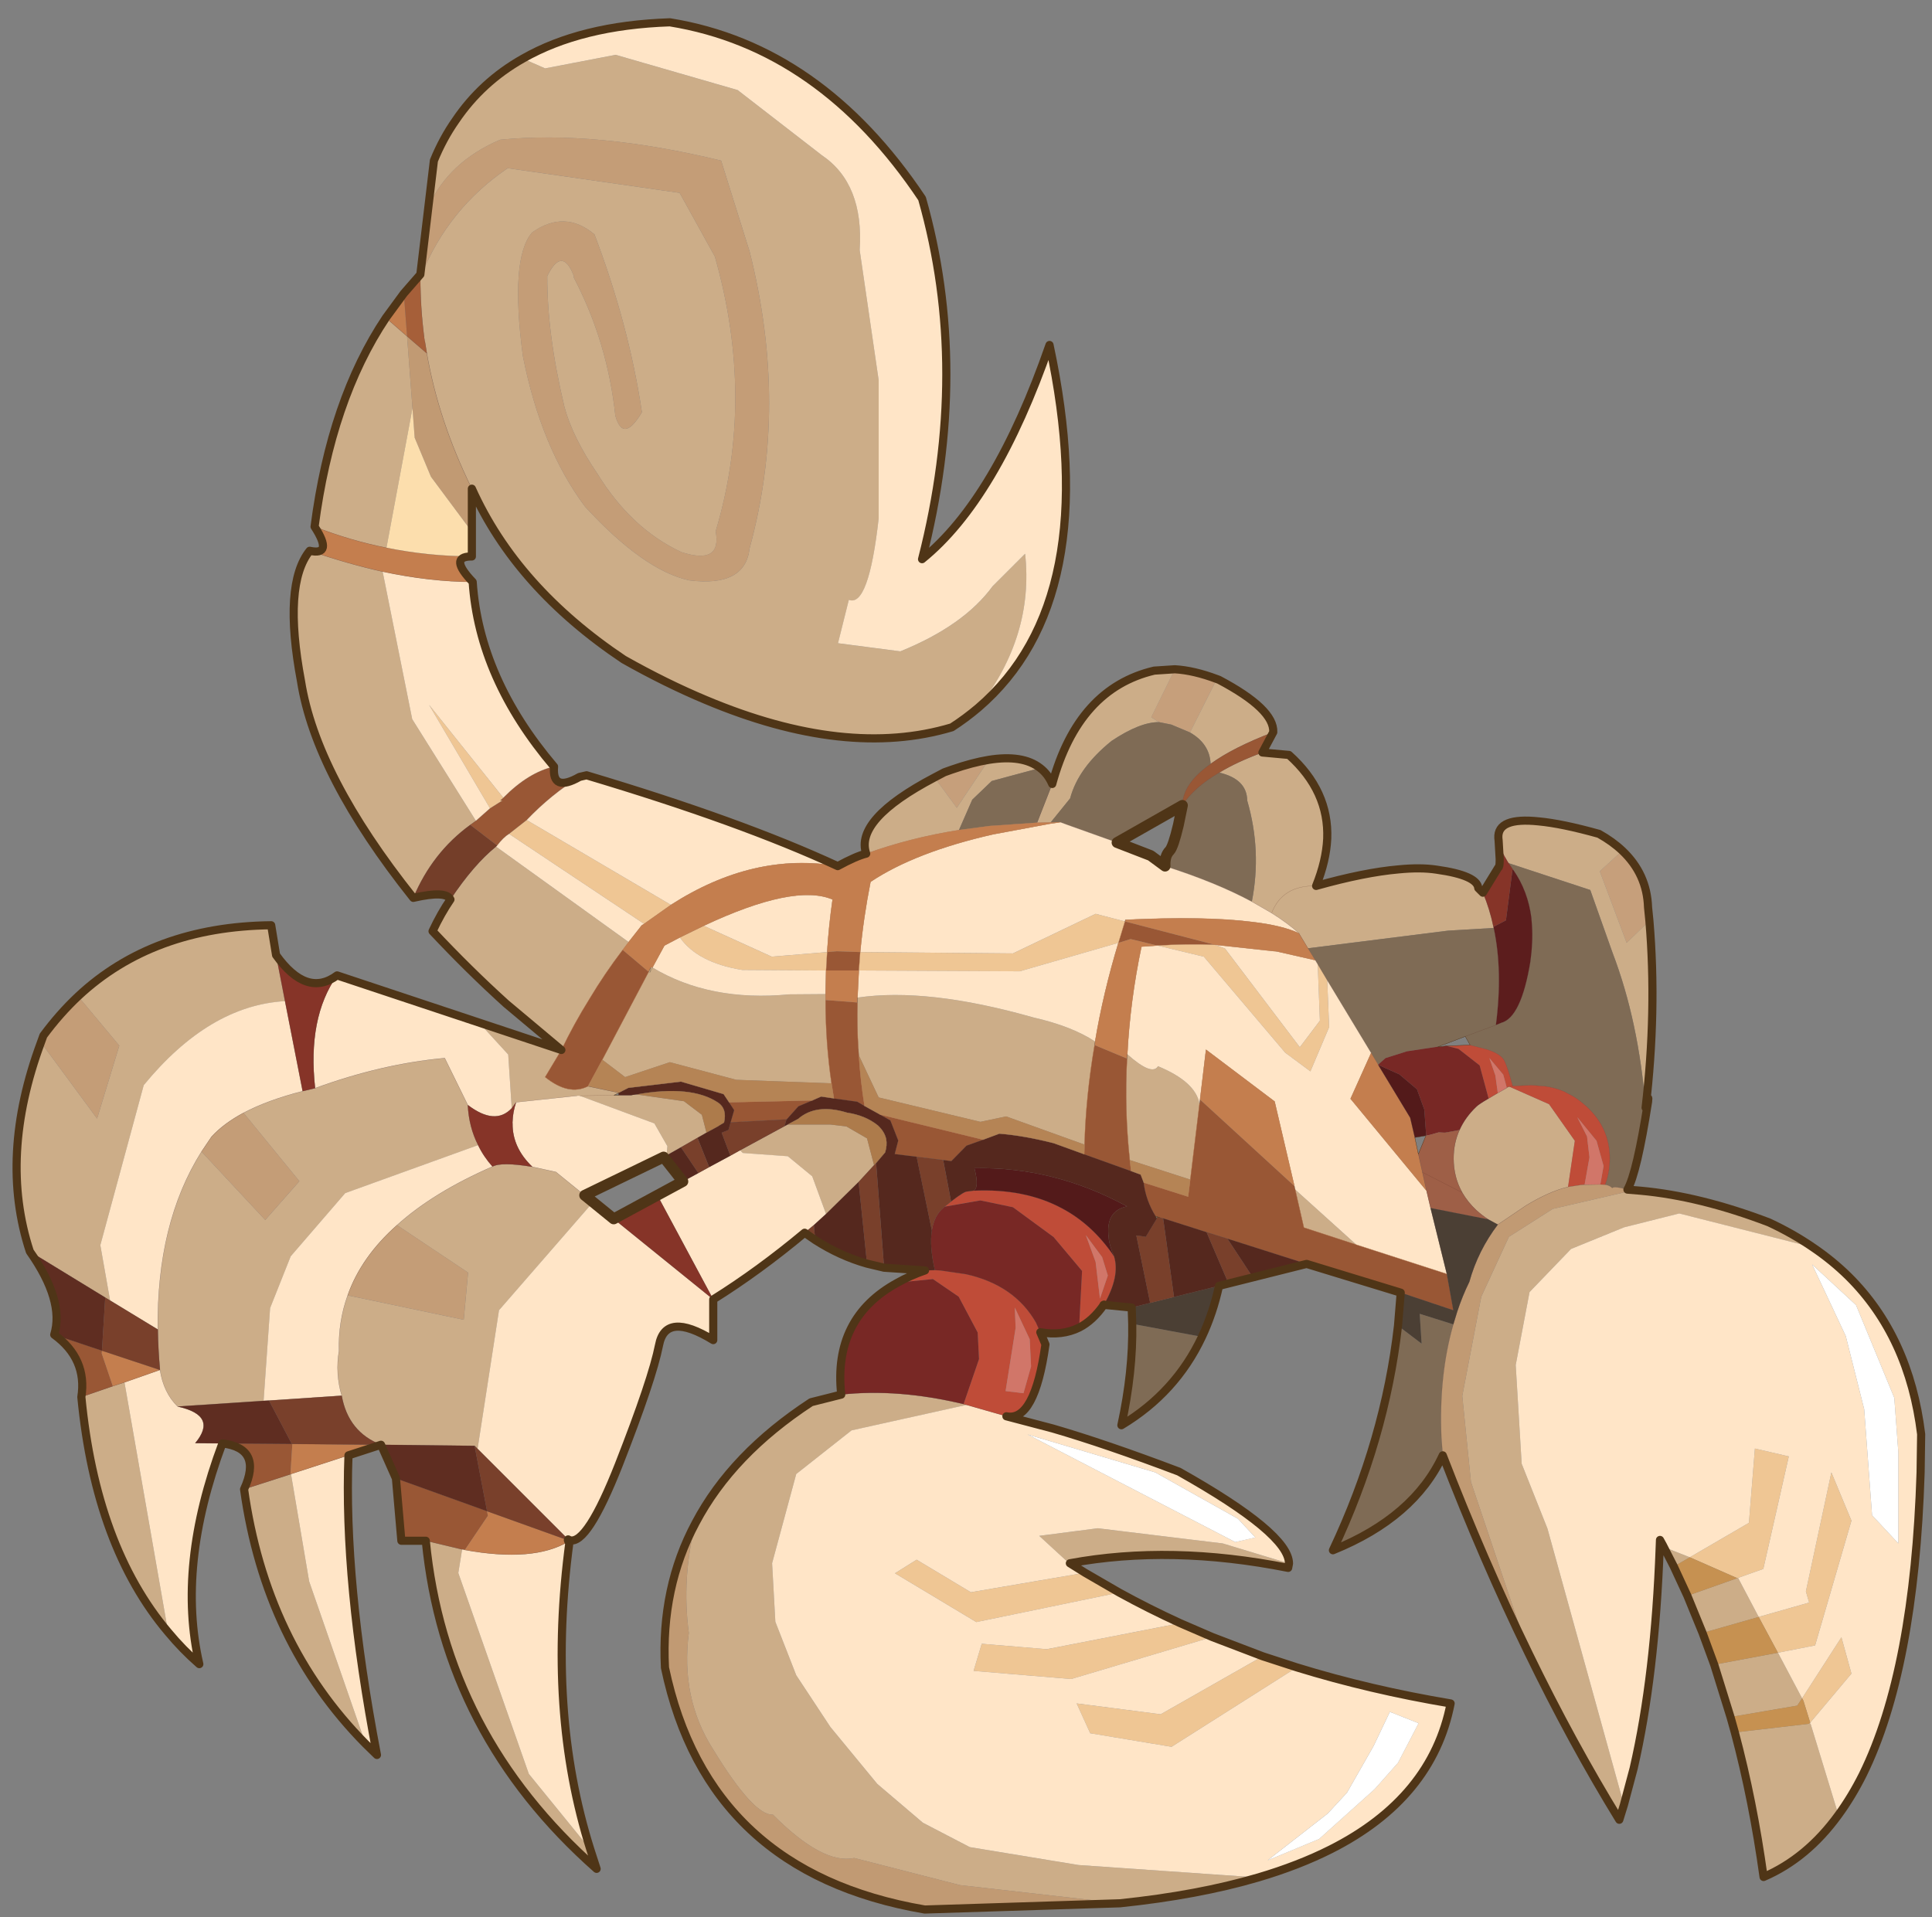 <svg width="135" height="134" xmlns="http://www.w3.org/2000/svg" xmlns:xlink="http://www.w3.org/1999/xlink">
 <rect width="100%" height="100%" fill="#808080" stroke="none"/>
 <defs>
  <g transform="matrix(1,0,0,1,192.55,294) " id="shape0">
   <path id="svg_1" stroke-opacity="0" stroke-linejoin="round" stroke-linecap="round" stroke="#ff00ff" fill="none" d="m187.95,-293.5l0,380l-379.95,0l-0.05,0l0,-380l380,0"/>
   <path id="svg_2" stroke-opacity="0" stroke-linejoin="round" stroke-linecap="round" stroke="#ff00ff" fill="none" d="m187.95,-293.5l-190,190l190,190m-380,-380l190,190l-189.95,190"/>
   <path id="svg_3" stroke-opacity="0" stroke-linejoin="round" stroke-linecap="round" stroke="#ff00ff" fill="none" d="m92.95,-38.4l-189.95,0"/>
  </g>
  <g id="sprite0">
   <use id="svg_4" xlink:href="#shape1" width="100" height="40"/>
  </g>
  <g id="shape1">
   <path id="svg_5" fill-rule="evenodd" fill-opacity="0" fill="#ff00ff" d="m100,40l-100,0l0,-40l100,0l0,40"/>
  </g>
  <g transform="matrix(1,0,0,1,0.75,174.8) " id="shape2">
   <path id="svg_6" fill-rule="evenodd" fill="#c69f7b" d="m213.55,-54.75q3.5,0.2 7.75,1.8l-4.95,9.85l-3.45,-1.45l-2.25,-0.45l-1.45,-0.9l4.35,-8.85m82.5,33.45q4.55,4.3 4.75,10.45l0.25,2.5l-4.2,4.05l-4.95,-13.2l4.15,-3.8m-126.8,-13.5l1.8,-0.95l1.4,-0.5q3.75,-1.3 6.8,-1.8l-5.9,8.85l-4.1,-5.6"/>
   <path id="svg_7" fill-rule="evenodd" fill="#ccad88" d="m221.3,-52.95l0.4,0.15q10.2,5.4 10,9.65q-7.45,2.85 -11.55,5.85q-0.15,-3.7 -3.8,-5.8l4.95,-9.85m8.4,13.55l4.9,0.45q7.4,6.65 7.05,15.45q-0.2,4.1 -2.05,8.7q8.9,-2.5 15.2,-3.05q4.05,-0.4 7,0.05q7.5,1.05 7.7,3.4l0.85,0.85q1.25,2.95 1.95,6.3l0.05,0.2l-8.45,0.5l-25.8,3.25l-1.65,-2.75q-1.95,-1.8 -5.05,-3.75q2,-5.15 8.2,-5q-6.2,-0.15 -8.2,5l-3.65,-2.1q1.85,-9.35 -0.85,-18.65q-0.05,-3.95 -5.15,-5.15q3.3,-2 7.95,-3.7m43.55,16.25l-0.05,-0.5q-0.2,-3.85 7.45,-3.05q4.3,0.4 11.1,2.3q2.5,1.4 4.3,3.1l-4.15,3.8l4.95,13.2l4.2,-4.05q1.4,16.6 -0.7,34.45q-1.25,-15.9 -6.1,-28.6l-4.1,-11.55l-15.05,-4.95l-0.15,-0.2q-1.45,-2.35 -1.7,-3.95m24.95,64.45l1.2,0.1q11,1 23.7,5.85q4.4,2.05 8.1,4.6l-24.65,-6.25l-10.15,2.55l-9.8,4l-7.65,7.95l-2.55,13.45l1.1,18.2l4.75,11.95l14.1,50.95l-0.85,2.75q-8.75,-14.25 -16.75,-30.75l-10.6,-31.55l-1.6,-15.85l3.5,-18.3l5.1,-11.05l8.1,-5.15l14.95,-3.45m37.7,115.2q-5.8,8 -13.8,11.45q-1.95,-14.1 -5.3,-26.65l13.7,-1.6l0.25,-0.05l5.15,16.85m-19.9,-18.05l-3,-9.65l11.75,-2.2l4.45,8.4l-0.9,1.35l-12.3,2.1m-5.15,-15.5l-2.8,-6.85l9.2,-3.25l0.15,-0.05l3.8,7.2l-10.35,2.95m-5.3,-12.25l-1.85,-3.6l4.8,1.9l-2.95,1.7m-70.95,-0.55l-0.15,0.8q-21.65,-4.3 -40.25,-0.85l-0.05,0.1l-5.6,-5.15l10.8,-1.4l23.05,2.8l12.2,3.7m-5.7,57.9q-11.05,3.25 -25.45,4.75l-29.5,-3.35l-19.5,-5q-5.8,1.25 -15,-8q-3.55,0.2 -11,-12q-6.05,-9.45 -4.5,-21.5q-1.35,-10.15 1.25,-20.3q6.7,-12.7 21.3,-22.25l5.55,-1.4q10.4,-1.15 22.55,1.75l0.55,0.15l-21.2,4.7l-10.2,8.05l-4.45,16.45l0.6,10.8l3.85,9.85l6.3,9.55l8.65,10.5l8.4,7.15l8.65,4.5l20.05,3.3l33.1,2.3m-123.1,-5.15l1.15,3.55q-28,-24.75 -31.5,-60.5l6.7,1.6l-0.7,4.35l13,37.05l11.35,13.95m-41.45,-19.5q-18.45,-18.65 -22.4,-46.95l8.55,-2.75l0.1,-0.05l3.35,19.8l10.4,29.95m-36.4,-20.6q-13.35,-15.8 -16,-43.35l5.8,-2l2.15,-0.7l8.05,46.05m-25.5,-70.2q-5.75,-17.5 2.05,-38.55l10.35,14.05l4.1,-13.45l-7.6,-9.1q13.75,-12.85 35.6,-13.1l0.9,5.5l1.65,8.5q-14,0.8 -26.05,15.5l-8,29.5l1.8,10.2l-0.9,-0.55l-13.9,-8.5m82.8,-42.2l15.2,5.05l-10.2,-8.55q-6.85,-6.2 -13.55,-13.35q1.55,-3.3 3.3,-5.85q4.3,-6.45 8.4,-9.75l24.45,17.6l-1.1,1.45q-3.35,4.4 -6.1,9q-2.9,4.65 -5.2,9.45l-3,5q4.35,3.5 7.9,1.7l5.7,1.2l-0.9,0.45l0.85,0l2.3,0l0.25,-0.05l0.75,-0.1l8.75,1.25l3.3,2.5l0.85,3.3l-0.5,0.3l-1.15,0.65l-3.05,1.75l-2.65,1.5l0.15,-1.7l-2.4,-4.2l-13.75,-5.1l-0.5,0l-11.25,1.2l-0.8,1.1l-0.65,-9.9l-5.4,-5.9m-12.1,-23q-17.95,-22.55 -20.7,-39.95q-3.35,-17.85 1.6,-24.05q6.95,2.4 13.45,3.85l5.45,27.2l11.75,18.75l-1.05,0.75q-7,5.1 -10.5,13.45m-18.2,-68.45q3.05,-23.4 13.15,-38.5l3.9,3.4l1,13.25l-4.8,25.75q-6.75,-1.35 -13.25,-3.9m21,-59.05l1,-8.45q1.65,-4.05 4,-7.4q4.8,-7.1 12.4,-11.4l4.1,1.8l13,-2.5l22.5,6.5l15.5,12q7.8,5.25 7,17.5l3.5,24l0,25.5q-1.85,16.45 -5.5,15l-2,8l11.5,1.5q11.7,-4.75 17,-12l6,-6q1.65,15.2 -8.65,28.4q-2.3,1.95 -4.85,3.6q-19.5,5.85 -45.4,-5.05q-7.3,-3.05 -15.1,-7.45q-19.8,-13.25 -28,-31.5q-6.15,-12.5 -8.3,-24.95l-0.35,-2.15l-0.15,-0.85q-0.7,-5.5 -0.7,-10.95l0.2,-0.5q4.95,-12.25 15.9,-19.7l31.7,4.55l6.5,11.75q7.45,26.2 0.15,50.65q1.15,6.25 -6.3,3.85q-9.25,-4.3 -15.5,-14.45q-4.65,-6.85 -6.1,-12.4q-3.2,-13.4 -3.15,-24.05q2.75,-5.6 4.9,0l0,0.3q6.2,11.85 7.65,25.45q1.45,5.15 4.9,-0.65q-2.4,-16.1 -8.75,-32.8q-5.5,-4.6 -11.5,-0.35q-4.1,4.75 -1.7,22.8q3.35,16.9 11.45,27.75q10.8,11.75 19.2,13.6q10.35,1.3 11.15,-5.9q7.2,-26.25 0,-54.75l-5.25,-16.75q-23.1,-5.6 -40.75,-3.85q-9.45,4.05 -13.2,12.3m80.7,119.35q-2.15,-6.3 12.6,-14.05l4.1,5.6l5.9,-8.85q6.25,-1 9.45,1.5l-8.9,2.4l-3.6,3.45l-2.45,5.6q-9.1,1.45 -17.1,4.35m34.3,-12.85q4.8,-17.6 18.8,-20.9l3.8,-0.25l-4.35,8.85l1.45,0.9q-3.5,-0.05 -8.75,3.45q-6.15,4.95 -7.65,10.6l-3.6,4.45l-2.5,0.05l2.8,-7.15m13.85,49.85q4.55,4.05 5.65,2.2q6.9,2.85 7.65,6.9l-1.7,14l-11.15,-3.6q-1,-9.25 -0.5,-18.7l0.05,-0.8m30.95,24.95l11.25,10.15l-9.65,-3.15l-1.6,-7m-36.9,-27.3l-0.1,0.65q-1.6,9.35 -1.85,18.35l-14.45,-5.2l-4.75,1l-18.75,-4.5l-3.65,-7.75l-0.1,-1.25q-0.25,-4.2 -0.15,-8.5l0,-0.9q12.85,-1.9 32.4,3.65q7.2,1.65 11.4,4.45m87.2,26.8q-3.4,0.8 -7.7,3.4l-5.25,3.55l-1.75,-0.95q-1.15,-0.75 -2.2,-1.7q-1.6,-1.5 -2.6,-3.25q-1.6,-2.85 -1.6,-6.3q0,-2.85 1.1,-5.25q1.05,-2.35 3.1,-4.3q0.45,-0.45 2.25,-1.5l1.6,-0.95l0.1,-0.05l1.4,-0.8l0.2,-0.1l0.05,-0.1l0.45,-0.2l7.35,3.25l4.75,6.75l-1.25,8.5m-169.5,-39.65l0.4,-0.85l-0.2,1l0.5,-0.95l-0.5,0.95l0.2,-1l0.3,0.05q10.6,6.35 25.2,4.95l6.7,-0.05l0,1.1q0,7.85 1.1,15.35l-17.55,-0.65l-12.25,-3.25l-8.25,2.75l-4.2,-3.2l8.55,-16.2m-82.45,33.15l11.75,12.6l6.3,-7.15l-10.3,-12.6q4.45,-2.35 10.9,-4l2.3,-0.55q12.3,-4.5 23.9,-5.55l4.25,8.65q0.2,4.05 1.9,7.4l-24.5,8.85l-10.05,11.65l-3.8,9.55l-1.2,17.1l-15.85,1.05q-2.6,-2.55 -3.25,-6.75q-0.35,-3.85 -0.4,-7.45q-0.25,-19.6 8.05,-32.8m25.85,45q-1.2,-4.1 -0.5,-8.25q-0.15,-5.4 1.6,-10.25l21.4,4.5l0.8,-8.7l-13.1,-8.75q6.7,-6.05 17.6,-10.8q1.65,-0.9 7.35,0.05l4.35,0.95l5.3,4.3l1.55,1.25l-17.35,19.95l-3.95,25.55l-0.55,-0.55l-17.25,-0.2q-6.05,-2.35 -7.25,-9.05m81.65,-49.7l0.55,-0.3l7.9,0l2.95,0.35l3.8,2.2l1.3,4.95l-2.85,3.1l-6,5.9l-2.55,-6.95l-4.5,-3.7l-8.3,-0.6l-0.5,-0.5l8.2,-4.45m-31.45,-5.7l-6.3,0.1l6.3,-0.1"/>
   <path id="svg_8" fill-rule="evenodd" fill="#7f6b55" d="m300.35,26.1q0.65,-2.85 0.45,-1.1q-2.05,13.1 -3.8,16.2q-2.45,-0.7 -2.8,-0.3q-0.5,-0.5 -1.3,-0.6q0.85,-2.3 0.85,-4.85q0,-5.6 -4.25,-9.55l-0.7,-0.6q-1.15,-1 -2.45,-1.65l-1.05,-0.55q-1.65,-0.7 -3.45,-0.95l-2.5,-0.2l-3.5,0.15q-0.9,-3.35 -1.5,-4.6q-0.6,-1.3 -3.25,-2.15l-3.1,-0.8l-0.9,-1.6l5.65,-2.1l-5.65,2.1l-5.1,1.95l0,-0.05l-5.65,0.85l-3.95,1.25l-1.35,1.2l-1.3,-2.15l-8.1,-13.4l-1.75,-2.95l-0.45,-0.75l-1.35,-2.2l25.8,-3.25l8.45,-0.5q1.7,7.95 0.4,17.9l0.95,-0.4q3.7,-0.95 5.4,-11.3q0.5,-3.55 0.3,-6.65l-0.1,-1.2l0,-0.15q-0.65,-5.05 -3.35,-8.9l-0.1,-0.15l-0.75,-1.1l15.05,4.95l4.1,11.55q4.85,12.7 6.1,28.6m-37.4,64.1q-5.3,11.45 -20.25,17.5q9.6,-20.35 12,-41.4l4.35,3.3l-0.35,-5.5l6.2,1.95q-2.7,9.4 -2.2,20.9l0.25,3.25m-44.4,-21.85q-4.85,10.3 -14.85,16.3q2.15,-9.85 2,-18.7l12.85,2.4m-29.85,-104.9q1.45,1.1 2.25,2.95l-2.8,7.15l-8.7,0.6l-5.7,0.75l2.45,-5.6l3.6,-3.45l8.9,-2.4m21.95,-8.45l2.25,0.45l3.45,1.45q3.65,2.1 3.8,5.8q-5.2,3.7 -5.2,7.65q2.1,-3.3 6.8,-6.05q5.1,1.2 5.15,5.15q2.7,9.3 0.85,18.65q-6.6,-3.55 -16,-6.55q-0.1,-1.9 0.85,-2.85q0.65,-0.7 1.6,-4.7l0.75,-3.65l-12.05,6.85l-9.1,-3.25l-1.35,-0.5l-1.8,0.05l3.6,-4.45q1.5,-5.65 7.65,-10.6q5.25,-3.5 8.75,-3.45"/>
   <path id="svg_9" fill-rule="evenodd" fill="#995735" d="m231.7,-43.15l-2,3.75q-4.65,1.7 -7.95,3.7q-4.7,2.75 -6.8,6.05q0,-3.95 5.2,-7.65q4.1,-3 11.55,-5.85m23.5,103.35l-17.35,-5.3l-14.6,-4.65l-3.85,-1.2l-8,-2.55l-0.6,-0.15l-0.8,-0.25q-1.8,-2.9 -2.2,-6.2l8.2,2.6l0.4,-3.15l1.7,-14l0.1,-0.75l17.4,15.95l0.15,0.65l1.6,7l9.65,3.15l16.7,5.4l1.2,6.7l-9.7,-3.25m-179.75,45.75l-4.5,0l-1,-11.5l16.8,6.05l0.15,0.85l-4.25,6.3l-0.5,-0.1l-6.7,-1.6m-33.5,-9.5q3.45,-7.55 -4,-8.45l12.8,0.1l0.1,0l-0.35,5.6l-8.55,2.75m-30,-17q1.1,-7.05 -5,-11.5l8.8,2.95l-0.05,0.5l2.05,6.05l-5.8,2m87.15,-116.25q-0.4,4.8 4.7,1.9q-5.2,3.2 -9.75,7.95l-3.25,2.55q-1.05,0.65 -2.2,2.15l-4.95,-3.8l1.05,-0.75l2.6,-2.3l2.3,-1.45l-0.4,0l0.55,-0.5q4.65,-4.7 9.35,-5.75m121.8,32.85q-5.2,-0.2 -10.55,0.15l-4.95,-1.2l-2.25,0.7l1.2,-3.95l16.55,4.3m-65.35,1.35l-0.25,3.4l-6.05,0l0.2,-3.4l1.8,-0.15l4.3,0.15m43.2,17.15l6,2.5q-0.5,9.45 0.5,18.7l0.25,2.05l-8.65,-3.1l0.05,-1.8q0.25,-9 1.85,-18.35m-82.2,-13.5l-8.55,16.2l-2.65,4.9q-3.55,1.8 -7.9,-1.7l3,-5q2.3,-4.8 5.2,-9.45q2.75,-4.6 6.1,-9l4.8,4.05m33.7,20.55q-1.1,-7.5 -1.1,-15.35l5.9,0.45q-0.1,4.3 0.15,8.5l0.1,1.25q0.3,4.7 1.05,9.35l-1.35,-0.8l-4.3,-0.6l-0.45,-2.8m22.1,14.35l-1.5,-0.2l-4.9,-0.6l-4.05,-0.5l0.65,-2.5l-1.45,-3.7l-1.95,-1.1l19.1,4.65l-3.1,1.1l-2.8,2.85m-25.6,-11.2l-2.6,1.1l-2.15,2.4l-0.05,0l-10.3,0.55l0.65,-2.25l-0.95,-1.45l15.4,-0.35"/>
   <path id="svg_10" fill-rule="evenodd" fill="#efc694" d="m197,111.85l6.3,3.65l-26.35,5.45l-15,-9l4,-2.5l10,6l21.05,-3.6m17.55,9.3l5.9,2.55l-26,7.75l-18,-1.5l1.5,-5l12,1l24.6,-4.8m15.2,6.1l6.3,2.05l-23.1,14.65l-15,-2.5l-2.5,-5.5l15.5,2l18.8,-10.7m-8.85,-131.2l1.9,0.7l13.8,18.2l3.7,-4.9l-0.4,-10.4l1.75,2.95l0.35,8.65l-3.45,8.15l-4.65,-3.45l-15,-17.7l-8.55,-2.05q5.35,-0.35 10.55,-0.15m-16.55,-4.3l-1.2,3.95l-18.2,5.25l-29.65,-0.15l0.25,-3.4l28.15,0.25l15.25,-7.3l5.4,1.4m104.15,117.25l10.9,-6.35l1.1,-13.7l6.25,1.45l-4.7,20.75l-4.65,1.65l-0.15,0.05l-8.75,-3.85m12.7,11l9.3,-2.65l-0.6,-2.05l4.7,-21.95l3.7,8.9l-6.7,23l-6.85,1.35l-3.55,-6.6m8,15l7.25,-11.25l1.85,6.7l-7.6,9.05l-1.25,-4.05l-0.25,-0.45m-241.9,-164.1l-11.25,-19.1l13.7,17.15l-0.55,0.5l0.4,0l-2.3,1.45m3.5,4.7l3.25,-2.55l26.6,15.65l-4.95,3.5l-24.9,-16.6m31.5,19.1l4.4,-2.15l12.55,5.7l10.2,-0.85l-0.2,3.4l-15.45,-0.1q-8.25,-1.35 -11.5,-6"/>
   <path id="svg_11" fill-rule="evenodd" fill="#ffe5c7" d="m331.2,51.85q3.55,2.4 6.55,5.35q11.2,11.1 13.4,29.1l-0.1,7.05q-1.15,36.4 -10.65,55.7q-2.05,4.1 -4.5,7.45l-5.15,-16.85l-0.25,0.05l0.2,-0.2l7.6,-9.05l-1.85,-6.7l-7.25,11.25l-4.45,-8.4l6.85,-1.35l6.7,-23l-3.7,-8.9l-4.7,21.95l0.6,2.05l-9.3,2.65l-3.8,-7.2l4.65,-1.65l4.7,-20.75l-6.25,-1.45l-1.1,13.7l-10.9,6.35l-4.8,-1.9l-0.7,-1.3q-0.8,24.55 -4.85,42.1l-1.8,6.75l-14.1,-50.95l-4.75,-11.95l-1.1,-18.2l2.55,-13.45l7.65,-7.95l9.8,-4l10.15,-2.55l24.65,6.25m-148.7,31.15l8.55,2.25q9.8,2.85 23.25,7.95q20.3,11.4 20.3,16.95l-12.2,-3.7l-23.05,-2.8l-10.8,1.4l5.6,5.15l0.05,-0.1l2.8,1.75l-21.05,3.6l-10,-6l-4,2.5l15,9l26.35,-5.45q5.45,3 11.25,5.65l-24.6,4.8l-12,-1l-1.5,5l18,1.5l26,-7.75l9.3,3.55l-18.8,10.7l-15.5,-2l2.5,5.5l15,2.5l23.1,-14.65q13.45,4.15 28.35,6.65q-3.4,17.45 -22.1,26.9q-5.95,3 -13.4,5.2l-33.1,-2.3l-20.05,-3.3l-8.65,-4.5l-8.4,-7.15l-8.65,-10.5l-6.3,-9.55l-3.85,-9.85l-0.6,-10.8l4.45,-16.45l10.2,-8.05l21.2,-4.7l7.35,2.1m-37.2,-33.85q-8.45,7.05 -16.85,12.3l0,7.5q-8.8,-5.4 -10,0.95q-1.25,6.3 -7.4,22q-5.85,14.85 -9.05,13.95l-0.3,-0.15l-16.7,-16.7l3.95,-25.55l17.35,-19.95l3.8,3.1l18.35,14.85l-10.3,-19.2l4.7,-2.55l2.85,-1.55l2,-1.1l3.9,-2.1l1.8,-1l0.5,0.5l8.3,0.6l4.5,3.7l2.55,6.95l-2.25,2.05l-1.7,1.4m-43.35,56.8l0,0.15q-4.2,31.35 3.85,56.8l-11.35,-13.95l-13,-37.05l0.7,-4.35l0.5,0.1q12.65,2.3 19.1,-1.55l0.2,-0.15m-40.75,-15.75q-0.9,23.2 5.25,55.25l-2.1,-2.05l-10.4,-29.95l-3.35,-19.8l10.6,-3.45m-23.25,-2.2q-8.45,22.6 -4.25,40.7q-3.1,-2.7 -5.75,-5.9l-8.05,-46.05l6.55,-2.3q0.65,4.2 3.25,6.75q7.5,1.65 3.25,6.75l5,0.05m21.15,-86.3l26.15,8.7l5.4,5.9l0.65,9.9q-3.05,3.25 -8.1,-0.6l-4.25,-8.65q-11.6,1.05 -23.9,5.55q-1.45,-13 4.05,-20.8m34.25,-169.05q10.75,-6.15 27.1,-6.7q27.8,4.5 46.5,32.5q8.95,31.5 0,66.5q13.6,-11 23.5,-39.5q10.05,47.05 -13.15,66.9q10.3,-13.2 8.65,-28.4l-6,6q-5.3,7.25 -17,12l-11.5,-1.5l2,-8q3.65,1.45 5.5,-15l0,-25.5l-3.5,-24q0.8,-12.25 -7,-17.5l-15.5,-12l-22.5,-6.5l-13,2.5l-4.1,-1.8m-9.25,96.5q1.2,17.8 15,34.05q-4.7,1.05 -9.35,5.75l-13.7,-17.15l11.25,19.1l-2.6,2.3l-11.75,-18.75l-5.45,-27.2q8.65,1.85 16.6,1.9m19.7,35.95l1.3,-0.3q28.5,8.5 46.3,16.75q-15.5,-2.65 -30.75,7.15l-26.6,-15.65q4.55,-4.75 9.75,-7.95m107.95,16.45q9.4,3 16,6.55l3.65,2.1q3.1,1.95 5.05,3.75q-3.05,-1.45 -8.6,-2.1q-8.65,-1.1 -23.4,-0.4l-0.1,0.3l-5.4,-1.4l-15.25,7.3l-28.15,-0.25q0.6,-6.4 1.9,-12.95q8.25,-5.5 22.55,-8.75l10.45,-1.95l2,-0.3l1.35,0.5l9.1,3.25l6.2,2.4l2.65,1.95m28.15,18.1l0.4,10.4l-3.7,4.9l-13.8,-18.2l-1.9,-0.7l11.05,1.2l0.7,0.1l6.8,1.55l0.45,0.75m-29.55,-3.45l8.55,2.05l15,17.7l4.65,3.45l3.45,-8.15l-0.35,-8.65l8.1,13.4l-3.8,8.45l14,16.95l0.75,3.2l3,12.15l-16.7,-5.4l-11.25,-10.15l-0.15,-0.65l-3.65,-15.6l-12.65,-9.55l-1.1,9.2l-0.1,0.75q-0.75,-4.05 -7.65,-6.9q-1.1,1.85 -5.65,-2.2q0.5,-9.85 2.6,-19.85l2.95,-0.2m-55.05,4.6l29.65,0.15l18.2,-5.25q-2.8,9.25 -4.3,18.2q-4.2,-2.8 -11.4,-4.45q-19.55,-5.55 -32.4,-3.65l0.25,-5m191.65,88.9l-0.75,-10.1l-7.05,-17.1l-8.1,-7.5l6.2,13.2l3.4,13.5l1.45,19.55l4.85,5.2l0,-16.75m-88.45,49.9l-5.3,-2.1l-3,6.3l-4.9,8.6l-3.55,3.85l-11.1,8.65l9.5,-3.95l10.25,-9.2l4.3,-4.85l3.8,-7.3m-33.8,-33.4l3.7,-0.85l-3.2,-3.45l-15.25,-8.55l-23.55,-7l38.3,19.85m-136.1,-128.45q1.15,-1.5 2.2,-2.15l24.9,16.6l-0.45,0.3l-2.4,3.05l-24.45,-17.6l0.2,-0.2m60.55,27.4l-6.7,0.05q-14.6,1.4 -25.2,-4.95l2.2,-4.05l2.85,-1.5q3.25,4.65 11.5,6l15.45,0.1l-0.1,4.35m-22.45,-12.6q16.7,-7.85 23.75,-4.85q-0.7,4.9 -1,9.7l-10.2,0.85l-12.55,-5.7m-92.6,41.65q-8.3,13.2 -8.05,32.8l-8.8,-5.35l-1.8,-10.2l8,-29.5q12.05,-14.7 26.05,-15.5l3.25,16.6q-6.45,1.65 -10.9,4q-3.65,1.95 -5.9,4.4l-1.85,2.75m11.45,45.95l1.2,-17.1l3.8,-9.55l10.05,-11.65l24.5,-8.85q1,2.1 2.65,3.95q-10.9,4.75 -17.6,10.8q-6.6,5.85 -9.1,12.95q-1.75,4.85 -1.6,10.25q-0.7,4.15 0.5,8.25l-13.4,0.9l-1,0.05m164.7,-33.9l0.05,0l-0.1,0.35l0.05,-0.35m-118.15,-21.15l11.25,-1.2l0.5,0l13.75,5.1l2.4,4.2l-0.15,1.7l-0.55,0.3l-14.55,7.05l-5.3,-4.3l-4.35,-0.95q-3.7,-3.55 -3.65,-8l0,-0.35q0.05,-1.75 0.65,-3.55"/>
   <path id="svg_12" fill-rule="evenodd" fill="#c47e4e" d="m67.2,88.25l-6,1.95l-10.6,3.45l-0.1,0.05l0.35,-5.6l16.35,0.15m-13.15,-164.85q4.4,0.95 0.9,-4.45q6.5,2.55 13.25,3.9q7.6,1.55 15.5,1.6q-4,0.1 0.4,4.7q-7.95,-0.05 -16.6,-1.9q-6.5,-1.45 -13.45,-3.85m14.05,-42.95l3.3,-4.5l0.6,7.9l-3.9,-3.4m83.3,101.1q3.4,-1.85 5.25,-2.3q8,-2.9 17.1,-4.35l5.7,-0.75l8.7,-0.6l2.5,-0.05l1.8,-0.05l-2,0.3l-10.45,1.95q-14.3,3.25 -22.55,8.75q-1.3,6.55 -1.9,12.95l-4.3,-0.15l-1.8,0.15q0.3,-4.8 1,-9.7q-7.05,-3 -23.75,4.85l-4.4,2.15l-2.85,1.5l-2.2,4.05l-0.3,-0.05l-0.4,0.85l-4.8,-4.05l1.1,-1.45l2.4,-3.05l0.45,-0.3l4.95,-3.5q15.25,-9.8 30.75,-7.15l-0.95,6.15l0.95,-6.15m88.05,17.35l-6.8,-1.55l-0.7,-0.1l-11.05,-1.2l-16.55,-4.3l0.1,-0.3q14.75,-0.7 23.4,0.4q5.55,0.65 8.6,2.1l1.65,2.75l1.35,2.2m-36.3,-3.2l2.25,-0.7l4.95,1.2l-2.95,0.2q-2.1,10 -2.6,19.85l-0.05,0.8l-6,-2.5l0.1,-0.65q1.5,-8.95 4.3,-18.2m15.05,28.9l1.1,-9.2l12.65,9.55l3.65,15.6l-17.4,-15.95m41.75,16.8l-14,-16.95l3.8,-8.45l1.3,2.15l0,0.05l5.9,9.75l0.85,3.65l0.65,3.05l0.75,3.35l0.75,3.4m-110.8,-35.15l0,-1.1l0.1,-4.35l6.05,0l-0.25,5l0,0.9l-5.9,-0.45m-133.4,64.65l10.7,3.55l-6.55,2.3l-2.15,0.7l-2.05,-6.05l0.05,-0.5m86,35.2q-6.45,3.85 -19.1,1.55l4.25,-6.3l-0.15,-0.85l14.9,5.35l0.1,0.25"/>
   <path id="svg_13" fill-rule="evenodd" fill="#863428" d="m270.35,-13.55l2.85,-4.65q0.25,0 0.25,-1.5l-0.2,-3.45q0.25,1.6 1.7,3.95l0.15,0.2l0.75,1.1l0.1,0.15l-0.15,0l-1.2,9.3l-2.3,1.2q-0.7,-3.35 -1.95,-6.3m-222.5,11.5q5.65,7.9 11.25,3.75q-5.5,7.8 -4.05,20.8l-2.3,0.55l-3.25,-16.6l-1.65,-8.5m37.25,35.05q-1.7,-3.35 -1.9,-7.4q5.05,3.85 8.1,0.6l0.8,-1.1q-0.6,1.8 -0.65,3.55l0,0.35q-0.05,4.45 3.65,8q-5.7,-0.95 -7.35,-0.05q-1.65,-1.85 -2.65,-3.95m33.05,9.25l10.3,19.2l-18.35,-14.85l8.05,-4.35"/>
   <path id="svg_14" fill-rule="evenodd" fill="#5c1d1d" d="m272.3,-7.25l2.3,-1.2l1.2,-9.3l0.15,0q2.7,3.85 3.35,8.9l0,0.15l0.1,1.2q0.2,3.1 -0.3,6.65q-1.7,10.35 -5.4,11.3l-0.95,0.4q1.3,-9.95 -0.4,-17.9l-0.05,-0.2"/>
   <path id="svg_15" fill-rule="evenodd" fill="#bf4c38" d="m200.45,62.45q-2,2.9 -4.55,4.2l0.55,-10.45l-5.25,-6.25l-7.5,-5.5l-6,-1.25l-6.6,1.15l1.2,-0.95l0.25,-0.2q2.15,-1.65 2.7,-1.65l1.15,-0.15q9.45,-0.45 16.35,3.25q5.65,3 9.6,8.85q1.15,3.65 -1.85,8.9l-0.1,0.05l0.05,0m-11.7,5.05l0.95,2.25q-2,14.3 -7.2,13.25l-7.35,-2.1l-0.55,-0.15l2.85,-8.3l-0.25,-4.9l-3.5,-6.6l-4.75,-3.25l-6.5,0.65q2.3,-1.3 5.05,-2.25l1.8,-0.05l1,0.05l4.8,0.7q8.9,2 12.85,8.9l0.8,1.8m79.25,-52.95l3.1,0.8q2.65,0.85 3.25,2.15q0.6,1.25 1.5,4.6l3.5,-0.15l2.5,0.2q1.8,0.25 3.45,0.95l1.05,0.55q1.3,0.65 2.45,1.65l0.7,0.6q4.25,3.95 4.25,9.55q0,2.55 -0.85,4.85l-0.9,-0.05l0.6,-3.4l-1.3,-4.65l-3.55,-4.35l1.8,3.55l0.45,3.85l-0.9,5.05l-0.75,0.05l-2.3,0.35l1.25,-8.5l-4.75,-6.75l-7.35,-3.25l-0.45,0.2l-0.65,-2.4l-2.55,-3.05l1.1,3.2l0.45,3.25l-0.1,0.05l-1.6,0.95l-1.65,-6.1l-3.9,-3.05l-2.2,-0.55l4.35,-0.15m7.85,7.55l-0.65,0.1l0.65,-0.1m-76.1,39.2l1.45,-4.25l-1.05,-3.4l-3,-4.05l1.8,4.95l0.8,6.75m-12.95,7.5l-2.75,-5.85l0.15,3.75l-1.85,11.65l3.3,0.4l1.4,-4.95l-0.25,-5"/>
   <path id="svg_16" fill-rule="evenodd" fill="#d17669" d="m289.1,40.3l0.9,-5.05l-0.45,-3.85l-1.8,-3.55l3.55,4.35l1.3,4.65l-0.6,3.4l-2.9,0.05m-14.35,-17.9l-0.05,0.1l-0.2,0.1l-1.4,0.8l-0.45,-3.25l-1.1,-3.2l2.55,3.05l0.65,2.4m-75,38.9l-0.8,-6.75l-1.8,-4.95l3,4.05l1.05,3.4l-1.45,4.25m-12.95,7.5l0.25,5l-1.4,4.95l-3.3,-0.4l1.85,-11.65l-0.15,-3.75l2.75,5.85"/>
   <path id="svg_17" fill-rule="evenodd" fill="#c19a73" d="m297,41.2l1.2,0.1l-14.95,3.45l-8.1,5.15l-5.1,11.05l-3.5,18.3l1.6,15.85l10.6,31.55q-8.3,-17.05 -15.8,-36.45l-0.25,-3.25q-0.5,-11.5 2.2,-20.9l0.7,-2.3q0.95,-2.9 2.25,-5.55q1.6,-5.75 5.25,-10.55l5.25,-3.55q4.3,-2.6 7.7,-3.4l2.3,-0.35l0.75,-0.05l2.9,-0.05l0.9,0.05q0.8,0.1 1.3,0.6q0.35,-0.4 2.8,0.3m-93.55,131.6l-36,1.15q-40,-6.85 -47.9,-44.6q-0.75,-14.75 5.65,-26.7q-2.6,10.15 -1.25,20.3q-1.55,12.05 4.5,21.5q7.45,12.2 11,12q9.2,9.25 15,8l19.5,5l29.5,3.35m-119.5,-260.85l0,7.95l-7.55,-10.15l-3,-7.2l-0.4,-5.45l-1,-13.25l3.65,3.15q2.15,12.45 8.3,24.95m-9.5,-38.9l0,-0.6l0.2,0.1l-0.2,0.5"/>
   <path id="svg_18" fill-rule="evenodd" fill="#ffffff" d="m346.95,89.7l0,16.75l-4.85,-5.2l-1.45,-19.55l-3.4,-13.5l-6.2,-13.2l8.1,7.5l7.05,17.1l0.75,10.1m-88.45,49.9l-3.8,7.3l-4.3,4.85l-10.25,9.2l-9.5,3.95l11.1,-8.65l3.55,-3.85l4.9,-8.6l3,-6.3l5.3,2.1m-33.8,-33.4l-38.3,-19.85l23.55,7l15.25,8.55l3.2,3.45l-3.7,0.85"/>
   <path id="svg_19" fill-rule="evenodd" fill="#782825" d="m195.9,66.65q-3.15,1.55 -7.15,0.85l-0.8,-1.8q-3.95,-6.9 -12.85,-8.9l-4.8,-0.7l-1,-0.05q-1,-4.4 -0.55,-7.3q0.45,-2.85 2.2,-4.25l0.15,-0.15l6.6,-1.15l6,1.25l7.5,5.5l5.25,6.25l-0.55,10.45m-43.85,12.35q-1.55,-14.15 10.4,-20.65l6.5,-0.65l4.75,3.25l3.5,6.6l0.25,4.9l-2.85,8.3q-12.15,-2.9 -22.55,-1.75m119.35,-54.6q-1.8,1.05 -2.25,1.5q-2.05,1.95 -3.1,4.3l-2.7,0.5l-0.15,0l-1,-0.05l-1.6,0.45l-0.7,0.15l-0.35,-4.8l-1.35,-3.75l-3.25,-2.75l-3.9,-1.75l0,-0.05l1.35,-1.2l3.95,-1.25l5.65,-0.85l0,0.05l1.65,-0.2l2.2,0.55l3.9,3.05l1.65,6.1"/>
   <path id="svg_20" fill-rule="evenodd" fill="#531a1a" d="m251.05,18.2l3.9,1.75l3.25,2.75l1.35,3.75l0.35,4.8l-0.05,0l-2.05,0.35l-0.85,-3.65l-5.9,-9.75m-74.65,23.2q1.15,-0.45 0.2,-4.15q14.65,-0.3 28.15,7.05q-4,0.8 -3.4,5.7q0.1,1.45 1,3.5q-3.95,-5.85 -9.6,-8.85q-6.9,-3.7 -16.35,-3.25"/>
   <path id="svg_21" fill-rule="evenodd" fill="#9e5f47" d="m260.7,44.6l-0.75,-3.2l-0.75,-3.4l-0.75,-3.35l1.4,-3.4l0.05,0l0.7,-0.15l1.6,-0.45l1,0.05l0.15,0l2.7,-0.5q-1.1,2.4 -1.1,5.25q0,3.45 1.6,6.3q1,1.75 2.6,3.25q1.05,0.95 2.2,1.7l-10.65,-2.1m5.85,-2.85l-7.35,-3.75l7.35,3.75"/>
   <path id="svg_22" fill-rule="evenodd" fill="#4b3f34" d="m254.7,66.3l0.5,-6.1l9.7,3.25l-1.2,-6.7l-3,-12.15l10.65,2.1l1.75,0.95q-3.65,4.8 -5.25,10.55q-1.3,2.65 -2.25,5.55l-0.7,2.3l-6.2,-1.95l0.35,5.5l-4.35,-3.3m-33,-7.35q-1.1,5.05 -3.15,9.4l-12.85,-2.4l-0.1,-3l3.4,-0.85l4.4,-1.1l8.3,-2.05"/>
   <path id="svg_23" fill-rule="evenodd" fill="#79402b" d="m227.95,57.4l-4.5,1.1l-4.05,-9.45l3.85,1.2l4.7,7.15m-68,-1.8l-3.15,-0.75l-1.55,-15.05l2.85,-3.1l0.3,-0.3l0.1,0.15l1.45,19.05m-12.7,-5.1l-1.95,-1.35l1.7,-1.4l0.25,2.75m64.15,-4l2,14.5l-4.4,1.1l-2.55,-12.45l1.75,0.25l2,-3.3l0.1,-0.35l0.5,0.1l0.6,0.15m-185.35,20.5q0.05,3.6 0.4,7.45l-10.7,-3.55l0.6,-9.8l0.9,0.55l8.8,5.35m24.7,21.1l-4.2,-8l13.4,-0.9q1.2,6.7 7.25,9.05l-16.35,-0.15l-0.1,0m120.1,-52.35l1.45,7.65l-1.2,0.95l-0.15,0.15q-1.75,1.4 -2.2,4.25l-2.8,-13.6l4.9,0.6m-28.9,-7.5l-0.35,1.25l-8.2,4.45l-1.8,1l-1.6,-4.25l0.15,-0.05l1.1,-0.45l0.4,-1.4l10.3,-0.55m-14.25,8.8l-2,1.1l-3.2,-4.75l3.05,-1.75l2.15,5.4m-42.7,51.95l16.7,16.7l-0.05,0.15l-14.9,-5.35l-2.3,-12.05l0.55,0.55"/>
   <path id="svg_24" fill-rule="evenodd" fill="#55281e" d="m237.85,54.9l-9.9,2.5l-4.7,-7.15l14.6,4.65m-14.4,3.6l-1.75,0.45l-8.3,2.05l-2,-14.5l8,2.55l4.05,9.45m-17.85,4.45l-5.1,-0.5l0,-0.05q3,-5.25 1.85,-8.9q-0.9,-2.05 -1,-3.5q-0.6,-4.9 3.4,-5.7q-13.5,-7.35 -28.15,-7.05q0.95,3.7 -0.2,4.15l-1.15,0.15q-0.55,0 -2.7,1.65l-0.25,0.2l-1.45,-7.65l1.5,0.2l-0.85,0.85q2.45,2.6 1.05,6.4q1.4,-3.8 -1.05,-6.4l0.85,-0.85l2.8,-2.85l3.1,-1.1l2.95,-1.1q4.5,0.35 10,1.75l5.65,2.05l8.65,3.1l1.75,0.65l0.55,1.45q0.4,3.3 2.2,6.2l0.05,0.1l0.15,0.4l-2,3.3l-1.75,-0.25l-5.1,0.35l5.1,-0.35l2.55,12.45l-3.4,0.85m-38.1,-6.85l-7.55,-0.5l-1.45,-19.05l-0.1,-0.15l0.05,-0.05l1.7,-2q0.4,-1.3 0.2,-2.45q-0.3,-1.4 -1.55,-2.55q-2.3,-1.85 -5.7,-2.35l-0.15,-0.05q-5.55,-1.65 -8.85,1.2l-1.95,1.05l-0.55,0.3l0.35,-1.25l0.05,0l2.15,-2.4l2.6,-1.1l1.6,-0.7l2.35,0.35l4.3,0.6l1.35,0.8l2.8,1.55l1.95,1.1l1.45,3.7l-0.65,2.5l4.05,0.5l2.8,13.6q-0.45,2.9 0.55,7.3l-1.8,0.05m-10.7,-1.25q-4.95,-1.4 -9.55,-4.35l-0.25,-2.75l2.25,-2.05l6,-5.9l1.55,15.05m5.1,-20.2l-1.1,2.05l-2.3,-0.15l2.3,0.15l1.1,-2.05m-50.85,-11.3l1.75,-0.9l9.7,-1.15l7.85,2.3l1,1.5l0.95,1.45l-0.65,2.25l-0.4,1.4l-1.1,0.45l-0.15,0.05l1.6,4.25l-3.9,2.1l-2.15,-5.4l1.15,-0.65l0.6,0.1l2.7,-0.4l-2.7,0.4l-0.6,-0.1l0.5,-0.3l2.2,-1.2l0.05,-0.05l1,-0.6q0.6,-2.55 -1.1,-3.7q-4.95,-3.3 -15.05,-1.5l-0.75,0.1l-0.25,0.05l-2.3,0l0.05,-0.45m14.65,14.8l-2.85,1.55l-3.55,-4.5l0.55,-0.3l2.65,-1.5l3.2,4.75"/>
   <path id="svg_25" fill-rule="evenodd" fill="#b58455" d="m216.4,39.35l-0.4,3.15l-8.2,-2.6l-0.55,-1.45l-1.75,-0.65l-0.25,-2.05l11.15,3.6m-108.4,-22.1l4.2,3.2l8.25,-2.75l12.25,3.25l17.55,0.65l0.45,2.8l-2.35,-0.35l-1.6,0.7l-15.4,0.35l-1,-1.5l-7.85,-2.3l-9.7,1.15l-1.75,0.9l-5.7,-1.2l2.65,-4.9m70.25,14.75l-19.1,-4.65l-2.8,-1.55q-0.75,-4.65 -1.05,-9.35l3.65,7.75l18.75,4.5l4.75,-1l14.45,5.2l-0.05,1.8l-5.65,-2.05q-5.5,-1.4 -10,-1.75l-2.95,1.1"/>
   <path id="svg_26" fill-rule="evenodd" fill="#c69151" d="m316.8,141.3l-0.8,-2.85l12.3,-2.1l0.9,-1.35l0.25,0.45l1.25,4.05l-0.2,0.2l-13.7,1.6m-3.8,-12.5l-2.15,-5.85l10.35,-2.95l3.55,6.6l-11.75,2.2m-4.95,-12.7l-2.5,-5.4l2.95,-1.7l8.75,3.85l-9.2,3.25"/>
   <path id="svg_27" fill-rule="evenodd" fill="#a65f39" d="m71.4,-124.05l3.05,-3.5l0,0.6q0,5.45 0.7,10.95l0.15,0.85l0.35,2.15l-3.65,-3.15l-0.6,-7.9"/>
   <path id="svg_28" fill-rule="evenodd" fill="#c49d77" d="m4.5,14.05l0.45,-1.25q2.95,-4 6.4,-7.25l7.6,9.1l-4.1,13.45l-10.35,-14.05m69.95,-141.6l1.5,-12.55q3.75,-8.25 13.2,-12.3q17.65,-1.75 40.75,3.85l5.25,16.75q7.2,28.5 0,54.75q-0.8,7.2 -11.15,5.9q-8.4,-1.85 -19.2,-13.6q-8.1,-10.85 -11.45,-27.75q-2.4,-18.05 1.7,-22.8q6,-4.25 11.5,0.35q6.35,16.7 8.75,32.8q-3.45,5.8 -4.9,0.65q-1.45,-13.6 -7.65,-25.45l0,-0.3q-2.15,-5.6 -4.9,0q-0.05,10.65 3.15,24.05q1.45,5.55 6.1,12.4q6.25,10.15 15.5,14.45q7.45,2.4 6.3,-3.85q7.3,-24.45 -0.15,-50.65l-6.5,-11.75l-31.7,-4.55q-10.95,7.45 -15.9,19.7l-0.2,-0.1m-32.6,154.6l10.3,12.6l-6.3,7.15l-11.75,-12.6l1.85,-2.75q2.25,-2.45 5.9,-4.4m19.2,33.65q2.5,-7.1 9.1,-12.95l13.1,8.75l-0.8,8.7l-21.4,-4.5"/>
   <path id="svg_29" fill-rule="evenodd" fill="#fcdead" d="m83.95,-80.1l0,4.55l-0.25,0q-7.9,-0.05 -15.5,-1.6l4.8,-25.75l0.4,5.45l3,7.2l7.55,10.15"/>
   <path id="svg_30" fill-rule="evenodd" fill="#743e29" d="m80,-12.3q-0.75,-1.7 -6.85,-0.3q3.5,-8.35 10.5,-13.45l4.95,3.8l-0.2,0.2q-4.1,3.3 -8.4,9.75"/>
   <path id="svg_31" fill-rule="evenodd" fill="#5f2d21" d="m69.95,94.45l-2.75,-6.2l17.25,0.2l2.3,12.05l-16.8,-6.05m-63,-26.5q1.9,-6.25 -4.5,-15.35l13.9,8.5l-0.6,9.8l-8.8,-2.95m22.75,13.25l15.85,-1.05l1,-0.05l4.2,8l-12.8,-0.1l-5,-0.05q4.25,-5.1 -3.25,-6.75"/>
   <path id="svg_32" fill-rule="evenodd" fill="#ad7b4b" d="m142.15,29.2l1.95,-1.05q3.3,-2.85 8.85,-1.2l0.15,0.05q3.4,0.5 5.7,2.35q1.25,1.15 1.55,2.55q0.2,1.15 -0.2,2.45l-1.7,2l-0.05,0.05l-0.3,0.3l-1.3,-4.95l-3.8,-2.2l-2.95,-0.35l-7.9,0m-27.85,-5.55q10.1,-1.8 15.05,1.5q1.7,1.15 1.1,3.7l-1,0.6l-0.05,0.05l-2.2,1.2l-0.85,-3.3l-3.3,-2.5l-8.75,-1.25"/>
   <path id="svg_33" stroke-width="0.05" stroke-opacity="0.4" stroke-linejoin="round" stroke-linecap="round" stroke="#55281e" fill="none" d="m213.55,-54.75q3.5,0.2 7.75,1.8l0.4,0.15q10.2,5.4 10,9.65l-2,3.75l4.9,0.45q7.4,6.65 7.05,15.45q-0.2,4.1 -2.05,8.7q8.9,-2.5 15.2,-3.05q4.05,-0.4 7,0.05q7.5,1.05 7.7,3.4l0.85,0.85l2.85,-4.65q0.25,0 0.25,-1.5l-0.2,-3.45l-0.05,-0.5q-0.2,-3.85 7.45,-3.05q4.3,0.4 11.1,2.3q2.5,1.4 4.3,3.1q4.55,4.3 4.75,10.45l0.25,2.5q1.4,16.6 -0.7,34.45q0.65,-2.85 0.45,-1.1q-2.05,13.1 -3.8,16.2l1.2,0.1m1.2,0.1q11,1 23.7,5.85q4.4,2.05 8.1,4.6q3.55,2.4 6.55,5.35q11.2,11.1 13.4,29.1l-0.1,7.05q-1.15,36.4 -10.65,55.7q-2.05,4.1 -4.5,7.45q-5.8,8 -13.8,11.45q-1.95,-14.1 -5.3,-26.65l-0.8,-2.85l-3,-9.65l-2.15,-5.85l-2.8,-6.85l-2.5,-5.4l-1.85,-3.6l-0.7,-1.3q-0.8,24.55 -4.85,42.1l-1.8,6.75l-0.85,2.75q-8.75,-14.25 -16.75,-30.75q-8.3,-17.05 -15.8,-36.45q-5.3,11.45 -20.25,17.5q9.6,-20.35 12,-41.4l0.5,-6.1l-17.35,-5.3l-9.9,2.5l-4.5,1.1l-1.75,0.45q-1.1,5.05 -3.15,9.4q-4.85,10.3 -14.85,16.3q2.15,-9.85 2,-18.7l-0.1,-3l-5.1,-0.5l-0.05,0q-2,2.9 -4.55,4.2q-3.15,1.55 -7.15,0.85l0.95,2.25q-2,14.3 -7.2,13.25l8.55,2.25q9.8,2.85 23.25,7.95q20.3,11.4 20.3,16.95l-0.15,0.8q-21.65,-4.3 -40.25,-0.85l2.8,1.75l6.3,3.65q5.45,3 11.25,5.65l5.9,2.55l9.3,3.55l6.3,2.05q13.45,4.15 28.35,6.65q-3.4,17.45 -22.1,26.9q-5.95,3 -13.4,5.2q-11.05,3.25 -25.45,4.75l-36,1.15q-40,-6.85 -47.9,-44.6q-0.75,-14.75 5.65,-26.7q6.7,-12.7 21.3,-22.25l5.55,-1.4q-1.55,-14.15 10.4,-20.65q2.3,-1.3 5.05,-2.25l-7.55,-0.5l-3.15,-0.75q-4.95,-1.4 -9.55,-4.35l-1.95,-1.35q-8.45,7.05 -16.85,12.3l0,7.5q-8.8,-5.4 -10,0.95q-1.25,6.3 -7.4,22q-5.85,14.85 -9.05,13.95l-0.3,-0.15l0.25,0.25l0,0.15q-4.2,31.35 3.85,56.8l1.15,3.55q-28,-24.75 -31.5,-60.5l-4.5,0l-1,-11.5l-2.75,-6.2l-6,1.95q-0.9,23.2 5.25,55.25l-2.1,-2.05q-18.45,-18.65 -22.4,-46.95q3.45,-7.55 -4,-8.45q-8.45,22.6 -4.25,40.7q-3.1,-2.7 -5.75,-5.9q-13.35,-15.8 -16,-43.35q1.1,-7.05 -5,-11.5q1.9,-6.25 -4.5,-15.35q-5.75,-17.5 2.05,-38.55l0.45,-1.25q2.95,-4 6.4,-7.25q13.75,-12.85 35.6,-13.1l0.9,5.5q5.65,7.9 11.25,3.75l26.15,8.7l15.2,5.05l-10.2,-8.55q-6.85,-6.2 -13.55,-13.35q1.55,-3.3 3.3,-5.85q-0.75,-1.7 -6.85,-0.3q-17.95,-22.55 -20.7,-39.95q-3.35,-17.85 1.6,-24.05q4.4,0.95 0.9,-4.45q3.05,-23.4 13.15,-38.5l3.3,-4.5l3.05,-3.5l1.5,-12.55l1,-8.45q1.65,-4.05 4,-7.4q4.8,-7.1 12.4,-11.4q10.75,-6.15 27.1,-6.7q27.8,4.5 46.5,32.5q8.95,31.5 0,66.5q13.6,-11 23.5,-39.5q10.05,47.05 -13.15,66.9q-2.3,1.95 -4.85,3.6q-19.5,5.85 -45.4,-5.05q-7.3,-3.05 -15.1,-7.45q-19.8,-13.25 -28,-31.5l0,7.95l0,4.55l-0.25,0q-4,0.1 0.4,4.7q1.2,17.8 15,34.05q-0.4,4.8 4.7,1.9l1.3,-0.3q28.5,8.5 46.3,16.75m5.25,-2.3q-2.15,-6.3 12.6,-14.05l1.8,-0.95l1.4,-0.5q3.75,-1.3 6.8,-1.8q6.25,-1 9.45,1.5q1.45,1.1 2.25,2.95q4.8,-17.6 18.8,-20.9l3.8,-0.25m8.2,19.05q3.3,-2 7.95,-3.7m-14.75,9.75q0,-3.95 5.2,-7.65q4.1,-3 11.55,-5.85m-9.95,7.45q-4.7,2.75 -6.8,6.05l-0.75,3.65q-0.95,4 -1.6,4.7q-0.95,0.95 -0.85,2.85q9.4,3 16,6.55l3.65,2.1q2,-5.15 8.2,-5m2.05,17.4l-1.75,-2.95l-0.45,-0.75l-1.35,-2.2l-1.65,-2.75m27.25,62.8l-3,-12.15l-0.75,-3.2m-10.2,-25.4l-8.1,-13.4m-10.25,-12.4q3.1,1.95 5.05,3.75m39.5,-11.7l-0.1,-0.15l-0.75,-1.1l-0.15,-0.2q-1.45,-2.35 -1.7,-3.95m2.7,5.4q2.7,3.85 3.35,8.9l0,0.15l0.1,1.2q0.2,3.1 -0.3,6.65q-1.7,10.35 -5.4,11.3l-0.95,0.4l-5.65,2.1l0.9,1.6l3.1,0.8q2.65,0.85 3.25,2.15q0.6,1.25 1.5,4.6l3.5,-0.15l2.5,0.2q1.8,0.25 3.45,0.95l1.05,0.55q1.3,0.65 2.45,1.65l0.7,0.6q4.25,3.95 4.25,9.55q0,2.55 -0.85,4.85q0.8,0.1 1.3,0.6q0.35,-0.4 2.8,0.3m-24.65,-48.25l-0.05,-0.2q-0.7,-3.35 -1.95,-6.3m2,6.5q1.7,7.95 0.4,17.9m19.25,29.4l0.9,0.05m-0.9,-0.05l-2.9,0.05l-0.75,0.05l-2.3,0.35q-3.4,0.8 -7.7,3.4l-5.25,3.55q-3.65,4.8 -5.25,10.55q-1.3,2.65 -2.25,5.55l-0.7,2.3q-2.7,9.4 -2.2,20.9l0.25,3.25m11.8,-67.8l0.45,-0.2l0.65,-0.1m-2.75,1.3l1.4,-0.8l0.2,-0.1l0.05,-0.1m-1.75,1.05l-1.6,0.95q-1.8,1.05 -2.25,1.5q-2.05,1.95 -3.1,4.3q-1.1,2.4 -1.1,5.25q0,3.45 1.6,6.3q1,1.75 2.6,3.25q1.05,0.95 2.2,1.7l1.75,0.95m-9.45,-32.95l4.35,-0.15m-6,0.35l5.1,-1.95m-3.45,1.75l-1.65,0.2m-10.95,3.25l0,0.05l5.9,9.75l0.85,3.65l0.65,3.05l0.75,3.35l7.35,3.75m-3.2,-11.05l2.7,-0.5m-7.6,4.45l1.4,-3.4m-0.65,6.75l0.75,3.4m0.75,3.2l10.65,2.1m-21.6,-30.7l1.3,2.15m-27.8,32.1l-3.85,-1.2l-8,-2.55m2,14.5l8.3,-2.05m-16.2,-21.15l1.75,0.65l0.55,1.45q0.4,3.3 2.2,6.2l0.8,0.25l0.6,0.15m52.3,10.25l1.2,6.7l-9.7,-3.25m-17.35,-5.3l-14.6,-4.65m-148.8,-177.2l0,-0.6m0,0.6q0,5.45 0.7,10.95m0.15,0.85l0.35,2.15q2.15,12.45 8.3,24.95m-8.3,-24.95l-3.65,-3.15l-3.9,-3.4m0.1,42.4q-6.75,-1.35 -13.25,-3.9m12.55,8.3q-6.5,-1.45 -13.45,-3.85m29.65,1.05q-7.9,-0.05 -15.5,-1.6m15.9,6.3q-7.95,-0.05 -16.6,-1.9m17.2,45.95l2.6,-2.3m2.45,-1.95q4.65,-4.7 9.35,-5.75m-14.4,10l-1.05,0.75q-7,5.1 -10.5,13.45m15.45,-9.65q1.15,-1.5 2.2,-2.15l3.25,-2.55q4.55,-4.75 9.75,-7.95m-15.2,12.65l-0.2,0.2q-4.1,3.3 -8.4,9.75m9.75,-18.75l-0.55,0.5l0.4,0l-2.3,1.45m105.15,2.55l1.35,0.5l9.1,3.25l12.05,-6.85m-26.8,3.2l2.8,-7.15m11.95,10.8l6.2,2.4l2.65,1.95m-177.65,52.65q-8.3,13.2 -8.05,32.8q0.05,3.6 0.4,7.45q0.65,4.2 3.25,6.75l15.85,-1.05m39.55,-47.15q-1.7,-3.35 -1.9,-7.4l-4.25,-8.65q-11.6,1.05 -23.9,5.55l-2.3,0.55q-6.45,1.65 -10.9,4q-3.65,1.95 -5.9,4.4l-1.85,2.75m-16.85,27.45l8.8,5.35m-8.8,-5.35l-0.9,-0.55l-13.9,-8.5m13.3,18.3l10.7,3.55l-6.55,2.3m-2.15,0.7l2.15,-0.7m26.65,3.35l-1,0.05m-15.85,1.05q7.5,1.65 3.25,6.75l5,0.05l12.8,0.1m-4.2,-8l13.4,-0.9q-1.2,-4.1 -0.5,-8.25q-0.15,-5.4 1.6,-10.25q2.5,-7.1 9.1,-12.95q6.7,-6.05 17.6,-10.8q-1.65,-1.85 -2.65,-3.95m-67.35,44.45l-5.8,2m3.8,-8.55l-8.8,-2.95m165.4,-32l-1.5,-0.2m1.45,7.65l0.25,-0.2q1.4,-3.8 -1.05,-6.4l0.85,-0.85l2.8,-2.85l3.1,-1.1m-19.1,-4.65l1.95,1.1l1.45,3.7l-0.65,2.5l4.05,0.5l4.9,0.6m0.25,8.6l-0.15,0.15q-1.75,1.4 -2.2,4.25q-0.45,2.9 0.55,7.3l1,0.05l4.8,0.7q8.9,2 12.85,8.9l0.8,1.8m-17.65,-23.15l1.2,-0.95m0.25,-0.2q2.15,-1.65 2.7,-1.65l1.15,-0.15q1.15,-0.45 0.2,-4.15q14.65,-0.3 28.15,7.05q-4,0.8 -3.4,5.7l5.1,-0.35l1.75,0.25l2,-3.3l-0.15,-0.4l-0.05,-0.1m-13.15,-11.4l-5.65,-2.05q-5.5,-1.4 -10,-1.75l-2.95,1.1m-21.9,-6.2l2.8,1.55m51.15,18.9l0.5,0.1m-0.75,-0.15l0.2,0.05l0.05,0m-7.95,7.25q-0.9,-2.05 -1,-3.5m4.15,-12.2l-8.65,-3.1m-20.45,6.7q9.45,-0.45 16.35,3.25q5.65,3 9.6,8.85q1.15,3.65 -1.85,8.9m-44.15,-36.6l-1.35,-0.8l-4.3,-0.6l-2.35,-0.35l-1.6,0.7l-2.6,1.1l-2.15,2.4l-0.05,0l-0.35,1.25l0.55,-0.3l1.95,-1.05q3.3,-2.85 8.85,-1.2l0.15,0.05q3.4,0.5 5.7,2.35q1.25,1.15 1.55,2.55q0.2,1.15 -0.2,2.45l-1.7,2l-0.05,0.05l0.1,0.15l2.3,0.15l1.1,-2.05m-50.85,-11.3l1.75,-0.9l9.7,-1.15l7.85,2.3l1,1.5l0.95,1.45l-0.65,2.25l10.3,-0.55m7.3,17.45l6,-5.9l2.85,-3.1l0.3,-0.3m-26.8,-1.45l1.8,-1l8.2,-4.45m-10,5.45l-3.9,2.1l-2,1.1l-2.85,1.55l-4.7,2.55l10.3,19.2l-18.35,-14.85l-3.8,-3.1l-1.55,-1.25l14.55,-7.05l0.55,-0.3l2.65,-1.5l3.05,-1.75m-40.55,57.35l16.7,16.7m-0.05,0.15l0.3,0.1l-0.2,0.15q-6.45,3.85 -19.1,1.55l-0.5,-0.1l-6.7,-1.6m56.2,-77.15l-0.4,1.4l-1.1,0.45l-0.15,0.05l-2.7,0.4l-0.6,-0.1l-1.15,0.65m23.7,14.05l-2.25,2.05l-1.7,1.4m24,6.9l-1.8,0.05m41.5,6l-3.4,0.85m-5.15,-0.5l-0.05,0l0.1,-0.05m-25.35,18.5l7.35,2.1m-7.9,-2.25l0.55,0.15m-23.1,-1.9q10.4,-1.15 22.55,1.75m-63.55,-57.4l-0.9,0.45l0.85,0l2.3,0l0.25,-0.05m-2.5,-0.4l-5.7,-1.2m8.95,1.5q10.1,-1.8 15.05,1.5q1.7,1.15 1.1,3.7l-1,0.6l-0.05,0.05l-2.2,1.2l-0.5,0.3m-35.4,-4.8l0.8,-1.1l11.25,-1.2m0.5,0l6.3,-0.1m-18.85,2.4q-3.05,3.25 -8.1,-0.6m8.25,3.4q-0.05,4.45 3.65,8l4.35,0.95l5.3,4.3m5.35,4.35l8.05,-4.35m4.7,-2.55l-3.55,-4.5m-27.2,-10.1q-0.6,1.8 -0.65,3.55m-38.7,-5.6l-3.25,-16.6l-1.65,-8.5m3,90.15l16.35,0.15q-6.05,-2.35 -7.25,-9.05m-9.35,14.45l10.6,-3.45m-10.7,3.5l0.1,-0.05m-0.1,0.05l-8.55,2.75m28,-2l16.8,6.05m-2.3,-12.05l-17.25,-0.2m17.25,0.2l0.55,0.55m10.1,-52q-5.7,-0.95 -7.35,-0.05m13.9,68.9l-14.9,-5.35m-27.65,-98.8q-5.5,7.8 -4.05,20.8m158.35,38.5l-4.4,1.1"/>
   <path id="svg_34" stroke-width="0.05" stroke-linejoin="round" stroke-linecap="round" stroke="#c47e4e" fill="none" d="m151.4,-18.45q3.4,-1.85 5.25,-2.3q8,-2.9 17.1,-4.35l5.7,-0.75l8.7,-0.6l2.5,-0.05l1.8,-0.05l-2,0.3l-10.45,1.95q-14.3,3.25 -22.55,8.75q-1.3,6.55 -1.9,12.95l-0.25,3.4l-0.25,5m65.85,-9.75q-5.2,-0.2 -10.55,0.15l-2.95,0.2q-2.1,10 -2.6,19.85m34.65,-17.35l-6.8,-1.55m-0.7,-0.1l-11.05,-1.2m-16.55,-4.3l-1.2,3.95q-2.8,9.25 -4.3,18.2m19.35,10.7l1.1,-9.2l12.65,9.55l3.65,15.6m11.4,10.8l16.7,5.4m-3.75,-15.35l-14,-16.95l3.8,-8.45m-13.3,-22.05q-3.05,-1.45 -8.6,-2.1q-8.65,-1.1 -23.4,-0.4m3.35,48.45l8.2,2.6l0.4,-3.15l1.7,-14m-12.85,10.4l0.25,2.05m30.25,3.4l1.6,7l9.65,3.15m-134.15,-55.8l2.4,-3.05l0.45,-0.3m-3.95,4.8l1.1,-1.45m3.7,5.5l-8.55,16.2m42.25,4.35q-1.1,-7.5 -1.1,-15.35l0,-1.1l0.1,-4.35l0.2,-3.4q0.3,-4.8 1,-9.7l0.95,-6.15q-15.5,-2.65 -30.75,7.15l-4.95,3.5m1.55,8.05l2.2,-4.05l2.85,-1.5l4.4,-2.15q16.7,-7.85 23.75,-4.85m-38.7,9.3q-3.35,4.4 -6.1,9q-2.9,4.65 -5.2,9.45l-3,5q4.35,3.5 7.9,1.7l2.65,-4.9m70.25,14.75l-19.1,-4.65m37.7,7.35l0.05,-1.8q0.25,-9 1.85,-18.35m-43.45,1.9q0.3,4.7 1.05,9.35m48.4,-8.75q-0.5,9.45 0.5,18.7m-50.2,-29.05q-0.1,4.3 0.15,8.5m-4.5,9.2l-0.45,-2.8m-18.9,3.5l15.4,-0.35"/>
   <path id="svg_35" stroke-width="0.05" stroke-opacity="0.4" stroke-linejoin="round" stroke-linecap="round" stroke="#000000" fill="none" d="m218.1,25.35l0.1,-0.75m17.4,15.95l0.15,0.65m-31.3,-49.75l-0.1,0.3m-5.5,22.15l-0.1,0.65m6,2.5l0.05,-0.8m-87.85,-16.05l-0.4,0.85m0.7,-0.8l-0.5,0.95l0.2,-1m38.1,5.6l0,0.9"/>
   <path id="svg_36" stroke-width="1.5" stroke-linejoin="round" stroke-linecap="round" stroke="#4f3517" fill="none" d="m221.3,-52.95l0.4,0.15q10.2,5.4 10,9.65l-2,3.75l4.9,0.45q7.4,6.65 7.05,15.45q-0.2,4.1 -2.05,8.7q8.9,-2.5 15.2,-3.05q4.05,-0.4 7,0.05q7.5,1.05 7.7,3.4l0.85,0.85l2.85,-4.65q0.25,0 0.25,-1.5l-0.2,-3.45l-0.05,-0.5q-0.2,-3.85 7.45,-3.05q4.3,0.4 11.1,2.3q2.5,1.4 4.3,3.1q4.55,4.3 4.75,10.45l0.25,2.5q1.4,16.6 -0.7,34.45q0.65,-2.85 0.45,-1.1q-2.05,13.1 -3.8,16.2l1.2,0.1l1.2,0.1q11,1 23.7,5.85q4.4,2.05 8.1,4.6q3.55,2.4 6.55,5.35q11.2,11.1 13.4,29.1l-0.1,7.05q-1.15,36.4 -10.65,55.7q-2.05,4.1 -4.5,7.45q-5.8,8 -13.8,11.45q-1.95,-14.1 -5.3,-26.65l-0.8,-2.85l-3,-9.65l-2.15,-5.85l-2.8,-6.85l-2.5,-5.4l-1.85,-3.6l-0.15,-0.3l-0.55,-1l-0.05,1.3q-0.85,23.7 -4.8,40.8l-1.8,6.75l-0.85,2.75q-8.75,-14.25 -16.75,-30.75q-8.3,-17.05 -15.8,-36.45q-5.3,11.45 -20.25,17.5q9.6,-20.35 12,-41.4l0.5,-6.1l-17.35,-5.3l-16.15,4.05q-1.1,5.05 -3.15,9.4q-4.85,10.3 -14.85,16.3q2.15,-9.85 2,-18.7l-0.1,-3l-5.1,-0.5l0,-0.05l-0.1,0.05l0.05,0q-2,2.9 -4.55,4.2q-3.15,1.55 -7.15,0.85l0.95,2.25q-2,14.3 -7.2,13.25l8.55,2.25q9.8,2.85 23.25,7.95q20.3,11.4 20.3,16.95l-0.15,0.8q-21.65,-4.3 -40.25,-0.85l2.8,1.75l6.3,3.65q5.45,3 11.25,5.65l5.9,2.55l9.3,3.55l6.3,2.05q13.45,4.15 28.35,6.65q-3.4,17.45 -22.1,26.9q-5.95,3 -13.4,5.2q-11.05,3.25 -25.45,4.75l-36,1.15q-40,-6.85 -47.9,-44.6q-0.75,-14.75 5.65,-26.7q6.7,-12.7 21.3,-22.25l5.55,-1.4q-1.55,-14.15 10.4,-20.65q2.3,-1.3 5.05,-2.25l-7.55,-0.5l-3.15,-0.75q-4.95,-1.4 -9.55,-4.35l-1.95,-1.35q-8.45,7.05 -16.85,12.3l0,7.5q-8.8,-5.4 -10,0.95q-1.25,6.3 -7.4,22q-5.85,14.85 -9.05,13.95l-0.3,-0.15l-0.05,0.15l0.1,0.25l0.2,-0.15l0,0.15q-4.2,31.35 3.85,56.8l1.15,3.55q-28,-24.75 -31.5,-60.5l-4.5,0l-1,-11.5l-2.75,-6.2l-6,1.95q-0.9,23.2 5.25,55.25l-2.1,-2.05q-18.45,-18.65 -22.4,-46.95q3.45,-7.55 -4,-8.45q-8.45,22.6 -4.25,40.7q-3.1,-2.7 -5.75,-5.9q-13.35,-15.8 -16,-43.35q1.1,-7.05 -5,-11.5q1.9,-6.25 -4.5,-15.35q-5.75,-17.5 2.05,-38.55l0.45,-1.25q2.95,-4 6.4,-7.25q13.75,-12.85 35.6,-13.1l0.9,5.5q5.65,7.9 11.25,3.75l41.35,13.75l-10.2,-8.55q-6.85,-6.2 -13.55,-13.35q1.55,-3.3 3.3,-5.85q-0.75,-1.7 -6.85,-0.3q-17.95,-22.55 -20.7,-39.95q-3.35,-17.85 1.6,-24.05q4.4,0.95 0.9,-4.45q3.05,-23.4 13.15,-38.5l3.3,-4.5l3.05,-3.5l2.5,-21q1.65,-4.05 4,-7.4q4.8,-7.1 12.4,-11.4q10.75,-6.15 27.1,-6.7q27.8,4.5 46.5,32.5q8.95,31.5 0,66.5q13.6,-11 23.5,-39.5q10.05,47.05 -13.15,66.9q-2.3,1.95 -4.85,3.6q-19.5,5.85 -45.4,-5.05q-7.3,-3.05 -15.1,-7.45q-19.8,-13.25 -28,-31.5l0,12.5l-0.25,0q-4,0.1 0.4,4.7q1.2,17.8 15,34.05q-0.4,4.8 4.7,1.9l1.3,-0.3q28.5,8.5 46.3,16.75q3.4,-1.85 5.25,-2.3q-2.15,-6.3 12.6,-14.05l1.8,-0.95l1.4,-0.5q3.75,-1.3 6.8,-1.8q6.25,-1 9.45,1.5q1.45,1.1 2.25,2.95q4.8,-17.6 18.8,-20.9l3.8,-0.25q3.5,0.2 7.75,1.8"/>
   <path id="svg_37" stroke-width="2" stroke-linejoin="round" stroke-linecap="round" stroke="#4f3517" fill="none" d="m214.2,-26q-0.95,4 -1.6,4.7q-0.95,0.95 -0.85,2.85l-2.65,-1.95l-6.2,-2.4l12.05,-6.85l-0.75,3.65m-94.9,61.2l-14.55,7.05l5.35,4.35l12.75,-6.9l-3.55,-4.5"/>
   <path id="svg_38" stroke-width="0.05" stroke-linejoin="round" stroke-linecap="round" stroke="#4f3517" fill="none" d="m263.65,14.7l4.35,-0.15l-0.9,-1.6l-5.1,1.95l1.65,-0.2m-3.8,16.55l-1.4,3.4l-0.65,-3.05l2.05,-0.35m-49.65,15.35l-0.2,-0.5l0.8,0.25l-0.5,-0.1l-0.05,0l-0.05,0.35m-99.15,-23.25l-0.05,0.45l-0.85,0l0.9,-0.45"/>
  </g>
 </defs>
 <g>
  <title>background</title>
  <rect fill="none" id="canvas_background" height="136" width="137" y="-1" x="-1"/>
 </g>
 <g>
  <title>Layer 1</title>
  <g id="svg_39">
   <use x="72.11" y="151.091" id="svg_40" xlink:href="#shape0" width="381" transform="matrix(1,0,0,1,-192.55,-294) " height="381"/>
   <use x="44.825" y="93.921" xlink:href="#sprite0" width="100" transform="matrix(1.609,0,0,1.609,-83.4,-102.45) " id="_mcMask" height="40"/>
   <use x="190.515" y="399.182" id="svg_41" xlink:href="#shape2" width="352.65" transform="matrix(0.379,0,0,0.379,-71.334,-150.016) " height="349.6"/>
  </g>
 </g>
</svg>
